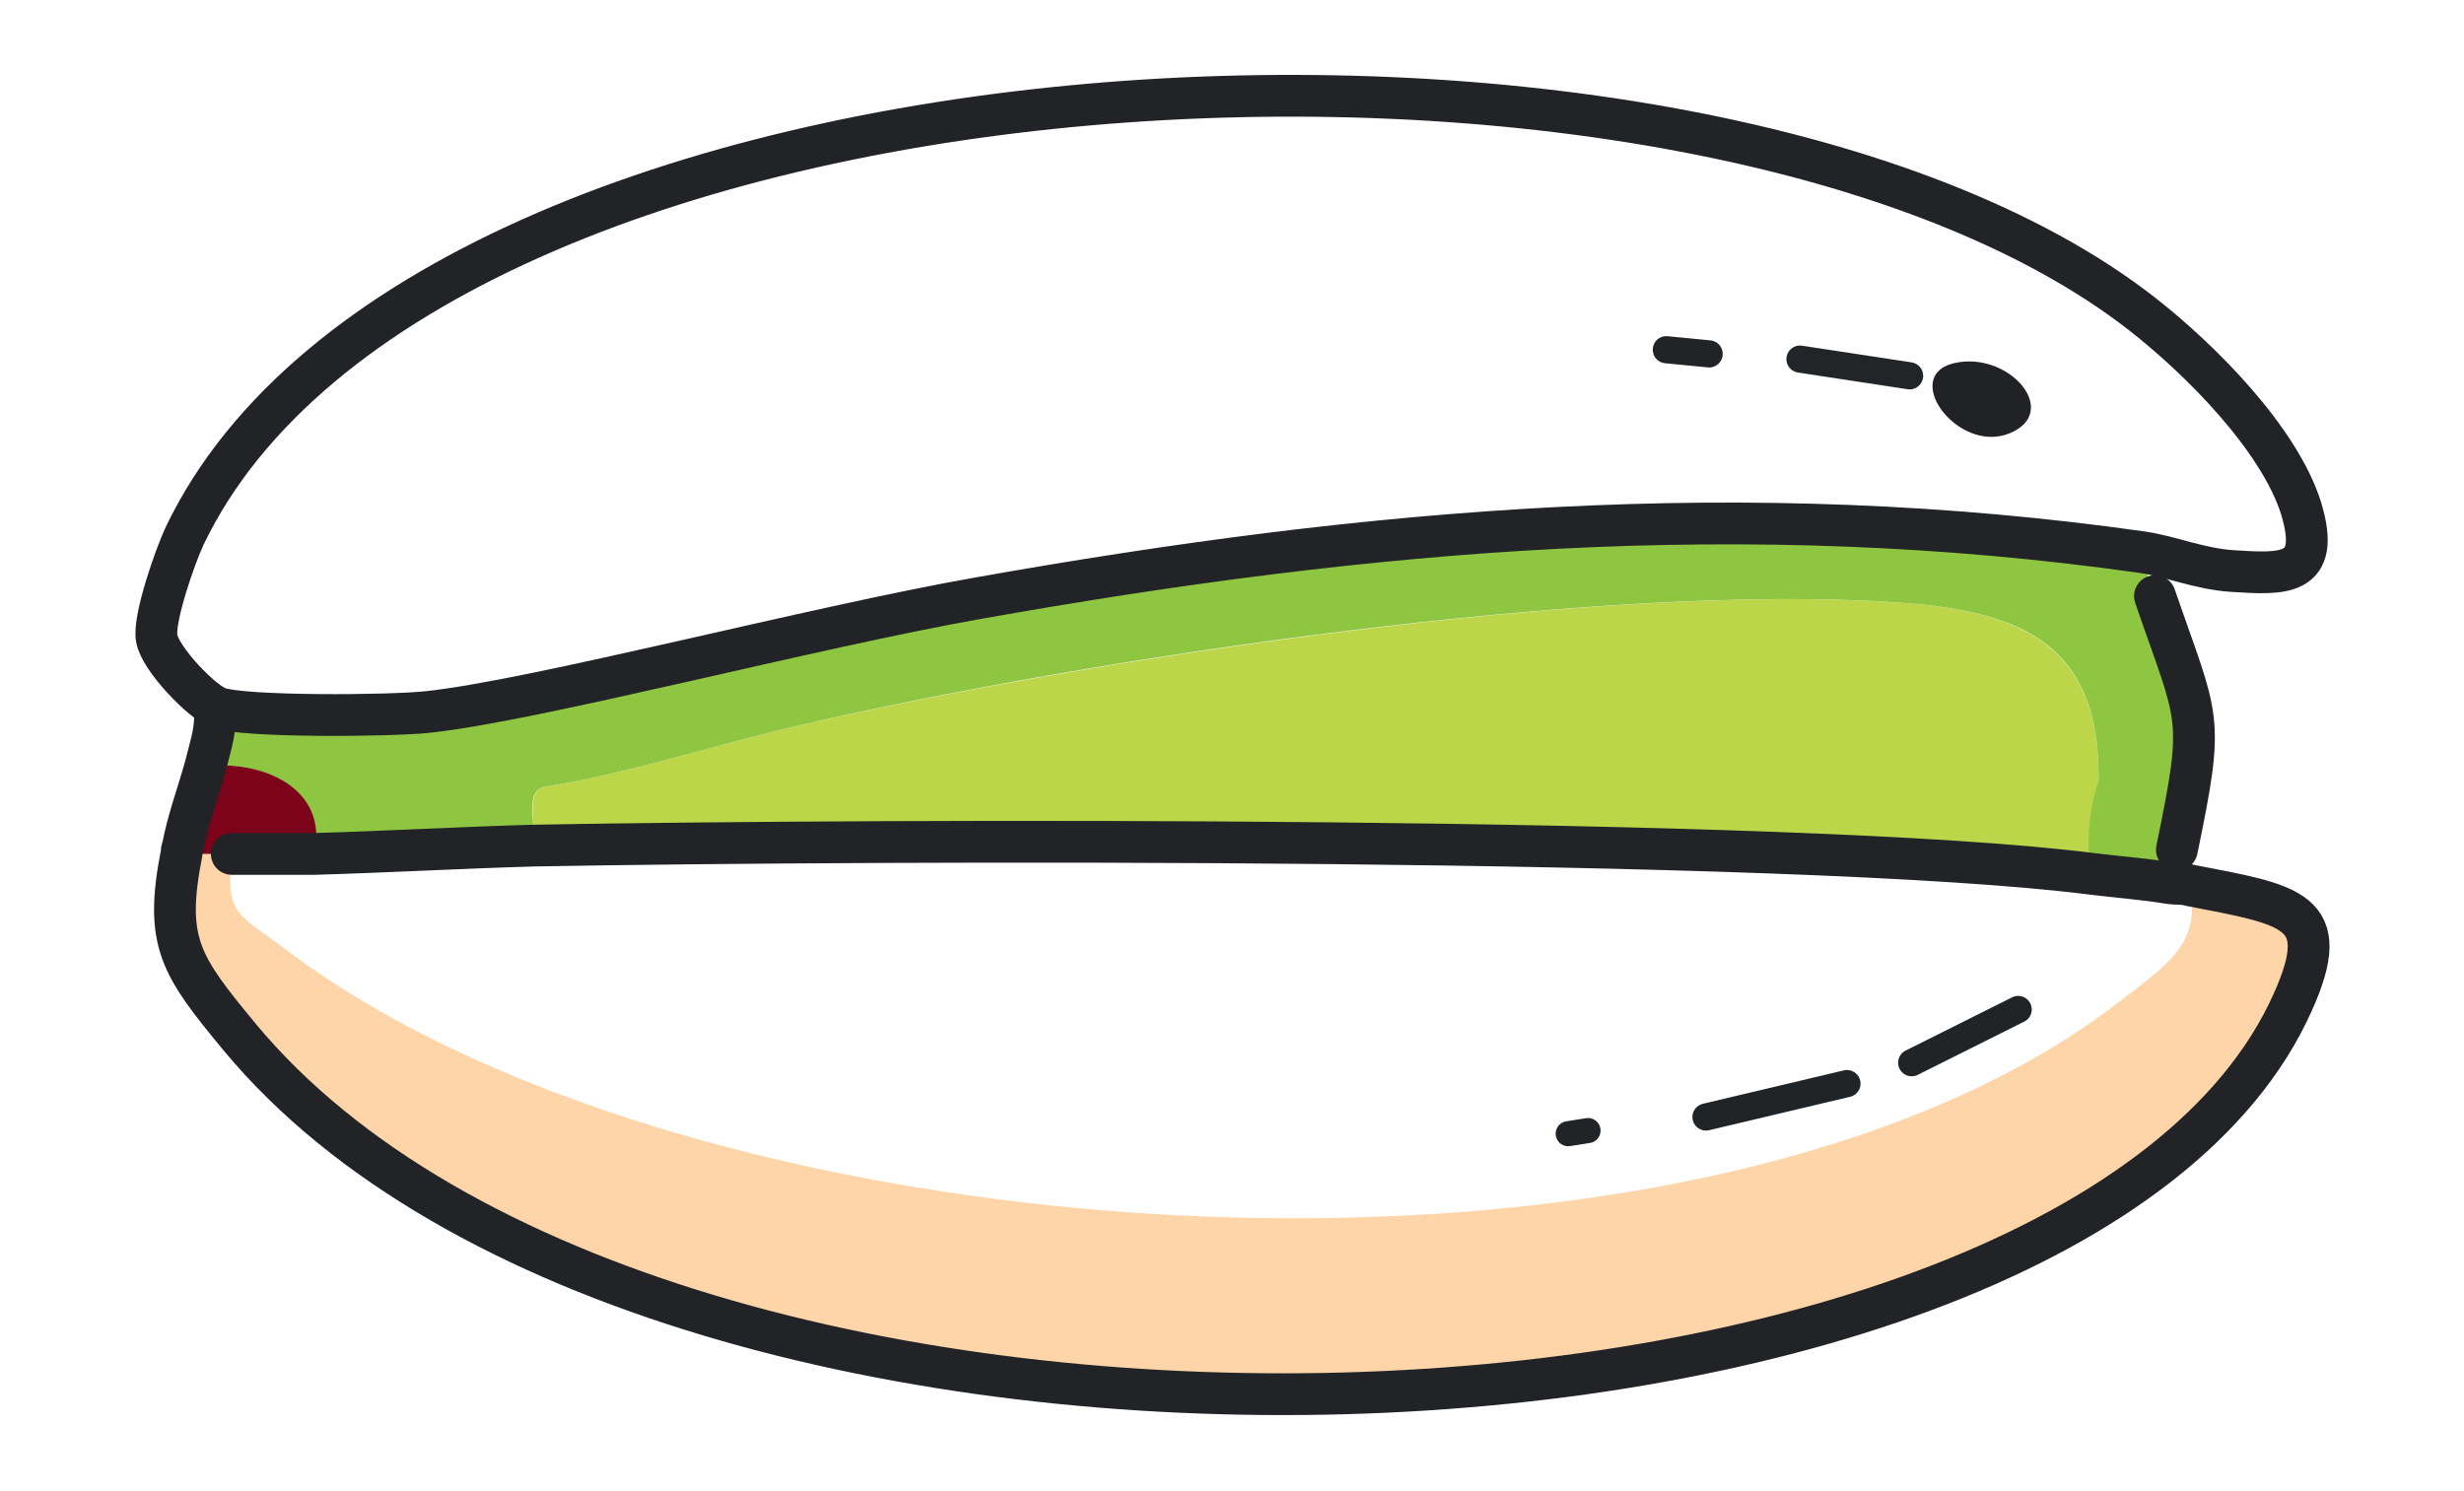 <?xml version="1.0" encoding="UTF-8"?>
<svg xmlns="http://www.w3.org/2000/svg" version="1.1" viewBox="0 0 236 142.8">
  <defs>
    <style>
      .cls-1 {
        stroke: #202427;
        stroke-width: 2.4px;
      }

      .cls-1, .cls-2, .cls-3, .cls-4, .cls-5, .cls-6 {
        fill: none;
      }

      .cls-1, .cls-2, .cls-4, .cls-5, .cls-6 {
        stroke-linecap: round;
        stroke-linejoin: round;
      }

      .cls-7 {
        stroke: #19171a;
        stroke-width: 2px;
      }

      .cls-7, .cls-8, .cls-9 {
        stroke-miterlimit: 10;
      }

      .cls-10 {
        fill: #7c0319;
      }

      .cls-11 {
        fill: #202226;
      }

      .cls-12, .cls-13, .cls-8 {
        fill-rule: evenodd;
      }

      .cls-12, .cls-8 {
        fill: #fff;
      }

      .cls-2 {
        stroke-width: 4px;
      }

      .cls-2, .cls-6 {
        stroke: #212327;
      }

      .cls-14 {
        fill: #8ec541;
      }

      .cls-15 {
        fill: #fed5a8;
      }

      .cls-16 {
        display: none;
      }

      .cls-4 {
        stroke: #212427;
      }

      .cls-4, .cls-5, .cls-6 {
        stroke-width: 2.6px;
      }

      .cls-17 {
        fill: #bdd649;
      }

      .cls-5 {
        stroke: #222528;
      }

      .cls-18 {
        fill: #fefefe;
      }

      .cls-8, .cls-9 {
        stroke: #292b30;
        stroke-width: 3px;
      }
    </style>
  </defs>
  <!-- Generator: Adobe Illustrator 28.6.0, SVG Export Plug-In . SVG Version: 1.2.0 Build 709)  -->
  <g>
    <g id="Ebene_1">
      <g class="cls-16">
        <path d="M168.1,142.8h-100.1c-5,0-9.1-4.1-9.1-9.1v-9.2l-3.6-1.9c0,0-.2,0-.2,0C20.6,100.7,0,63.4,0,22.7v-11.9C0,4.9,4.8,0,10.8,0h18.1c2.1-.2,3.9,1.4,4,3.5.2,2.1-1.4,3.9-3.5,4H10.8c-1.8,0-3.2,1.5-3.2,3.3v11.9c0,38.1,19.2,73,51.4,93.4l5.5,2.9c1.2.7,2,1.9,2,3.3v11.4c0,.9.7,1.6,1.6,1.6h100.1c.9,0,1.6-.7,1.6-1.6v-5.5c0-.9-.7-1.6-1.6-1.6h-89c-2.1-.2-3.6-2-3.5-4,0-1.9,1.6-3.3,3.5-3.5h88.9c5,0,9.1,4.1,9.1,9.1v5.5c-.1,5-4.1,9.1-9.1,9.1h0Z"/>
        <path d="M183.7,119.9c-2.1,0-3.8-1.7-3.7-3.8,0-1.2.6-2.3,1.6-3,29.4-20.7,46.9-54.4,46.9-90.4v-11.9c0-1.8-1.5-3.3-3.3-3.3H44.6c-2.1-.2-3.6-2-3.5-4,.1-1.9,1.6-3.3,3.5-3.5h180.6c5.9,0,10.8,4.8,10.8,10.8v11.9c0,38.4-18.7,74.4-50.1,96.5-.7.5-1.4.7-2.2.7Z"/>
        <path d="M188.1,86.6c-1.2,0-2.2-1-2.1-2.2,0-.7.3-1.3.9-1.7,16.8-11.8,26.8-31.1,26.8-51.7v-6.8c0-1-.9-1.9-1.9-1.9h-103.3c-1.2-.1-2.1-1.1-2-2.3,0-1.1.9-1.9,2-2h103.3c3.4,0,6.2,2.7,6.2,6.2v6.8c0,22-10.7,42.5-28.6,55.2-.4.3-.8.4-1.3.4Z"/>
      </g>
      <g id="Generatives_Objekt">
        <g>
          <g id="Background" class="cls-16">
            <rect class="cls-18" x=".8" y="3.9" width="233.7" height="133"/>
          </g>
          <g>
            <path class="cls-15" d="M22.2,81.8c-.6,6,.5,5.6,5.5,9.4,40.1,30,134.7,35.9,175.1,4.9,4.8-3.7,8.1-5.7,6.9-11.2,9.8,1.9,13.9,2.3,9.9,11.2-20.8,46.6-156,52.2-196.6,3.4-5.7-6.9-7.3-9.1-5.6-17.7,0-.2,0-.3.1-.5,0,.2,0,.3-.1.5,1.6,0,3.2,0,4.8,0Z"/>
            <path class="cls-17" d="M200.2,83.7c-28.5-3.6-116-3.3-149.1-2.7.2-2.5-.7-5,.9-5.6,8.3-1.3,16.6-4.1,24.9-6,28.2-6.4,76.4-13.6,104.7-11.7,11.8.8,19.6,3.9,19.4,17.1,0,.5-1.3,3.5-.8,8.9Z"/>
            <g>
              <path class="cls-14" d="M200.2,83.7c-.6-5.4.7-8.5.8-8.9.2-13.3-7.6-16.3-19.4-17.1-28.3-1.9-76.4,5.2-104.7,11.7-8.3,1.9-16.6,4.7-24.9,6-1.7.6-.7,3.2-.9,5.6-7,.1-14.1.6-21.1.8,1.5-6.4-5.1-9-10.4-8.4.4-1.6.9-3.1.9-4.7l.4-.8c2.4.9,16.5.8,20.1.4,10.3-1.1,36.8-8.1,52.7-10.9,37.7-6.7,73.4-9.8,111.5-4.4.2,1.5.8,2.8,1.3,4.2,4.2,12.2,4.8,11.2,2.1,24.3-.2,1.1-.4,2.2-.9,3.3-2.4-.4-5-.6-7.5-.9Z"/>
              <path class="cls-10" d="M30.1,81.8c-2.6,0-5.3,0-7.9,0-1.6,0-3.2,0-4.8,0,0-.2,0-.3.1-.5.5-2.7,1.5-5.3,2.2-7.9,5.3-.6,11.8,2,10.4,8.4Z"/>
            </g>
            <path class="cls-11" d="M187.6,34.7c5.1-.8,9.7,4.8,4.9,6.8-5.1,2.1-10.8-5.9-4.9-6.8Z"/>
          </g>
        </g>
        <g>
          <path class="cls-2" d="M206.4,57.1c4.2,12.2,4.8,11.2,2.1,24.3"/>
          <path class="cls-2" d="M213.8,54.7c4.8.3,8.6.6,6.6-6-2.1-6.7-9.7-14.3-15.2-18.6C162.6-3.2,41,2.8,17.7,51.3c-.9,1.9-3,7.9-2.7,9.8.3,2,4.4,6.2,5.9,6.7,2.4.9,16.5.8,20.1.4,10.3-1.1,36.8-8.1,52.7-10.9,37.7-6.7,73.4-9.8,111.5-4.4,2.7.4,5.5,1.6,8.6,1.8Z"/>
          <path class="cls-2" d="M22.2,81.8c2.6,0,5.3,0,7.9,0,7-.2,14-.6,21.1-.8,33.1-.6,120.6-.9,149.1,2.7,2.4.3,5.1.5,7.5.9.6.1,1.3,0,1.9.2,9.8,1.9,13.9,2.3,9.9,11.2-20.8,46.6-156,52.2-196.6,3.4-5.7-6.9-7.3-9.1-5.6-17.7,0-.2,0-.3.1-.5.5-2.7,1.5-5.3,2.2-7.9.4-1.6.9-3.1.9-4.7"/>
          <line class="cls-1" x1="152.1" y1="108.3" x2="150.2" y2="108.6"/>
          <line class="cls-6" x1="159.6" y1="33.5" x2="163.7" y2="33.9"/>
          <line class="cls-4" x1="176.9" y1="103.8" x2="163.4" y2="107"/>
          <line class="cls-5" x1="182.9" y1="36" x2="172.4" y2="34.4"/>
          <line class="cls-4" x1="183.1" y1="101.8" x2="193.3" y2="96.7"/>
        </g>
      </g>
      <g class="cls-16">
        <path class="cls-3" d="M222.3,97c3.1-3.1,4.8-7.1,5-11.4.1-2.4-.3-4.7-1.3-6.9-.2-.5-.4-1-.6-1.5-1.4-3.1-4.1-7.7-9.1-11.5-1.7-1.3-2.1-3.8-.7-5.6,1.3-1.7,3.8-2.1,5.6-.7,1.9,1.4,3.5,3,4.9,4.5.1-.3.3-.6.4-.9.8-2,1.6-3.9,1.6-5.6-.3-8.7-8.1-16.3-17.2-16.5-5.3,0-10.2,2.2-13.5,6.3-4.4,5.6-10.9,8.7-17.8,8.7H56.9c-7.4,0-14.3-3.5-18.5-9.4-3.2-4.5-8.4-7.1-13.9-7-4.3,0-8.4,1.8-11.5,4.9s-4.9,7.1-5,11.4c-.1,2.4.3,4.7,1.3,6.9.3.7.5,1.4.7,2.1h0s.6,2,1.8,4.3c1,2,2.8,4.6,5.3,5.9,1.9,1.1,2.6,3.5,1.6,5.4-.7,1.3-2.1,2.1-3.5,2.1s-1.3-.2-1.9-.5c-1.7-1-3.2-2.2-4.4-3.5-.6,1.8-.9,3.8-.8,5.7.1,4,1.9,8.1,5,11.1,3,3.1,7.1,4.9,11,5.1,5.2.2,10.1-1.9,13.5-5.8,4.3-5,10.6-8,17.3-8h124.9c6.9,0,13.4,3.2,17.8,8.7,3.3,4.2,8.2,6.5,13.5,6.3,4.1.2,8.1-1.5,11.2-4.6h0ZM68.9,69.9h-11.1c-2.2,0-4-1.8-4-4s1.8-4,4-4h11.1c2.2,0,4,1.8,4,4s-1.8,4-4,4ZM128.7,69.9h-40.2c-2.2,0-4-1.8-4-4s1.8-4,4-4h40.2c2.2,0,4,1.8,4,4s-1.8,4-4,4Z"/>
        <path d="M232.9,74.4c-.7-2.4-.5-5,.4-7.3.1-.3.3-.7.4-1,1.1-2.6,2.4-5.5,2.2-9-.2-6.3-2.9-12.3-7.8-16.9-4.8-4.5-10.8-7.1-17.2-7.2-7.8-.2-15,3.3-19.9,9.4-2.9,3.6-7.1,5.7-11.6,5.7H56.9c-4.8,0-9.4-2.3-12.1-6.1-4.7-6.6-12.4-10.5-20.5-10.3-6.4,0-12.4,2.5-16.9,7S.2,49.2,0,55.5c-.1,3.5.5,7,1.9,10.2,1.2,2.8,1.2,5.8,0,8.6C.7,77.6,0,81,0,84.5c.2,6.1,2.7,11.9,7.2,16.5,4.5,4.5,10.3,7.2,16.4,7.5,7.6.3,14.9-2.8,19.8-8.6,2.8-3.3,6.9-5.2,11.2-5.2h124.9c4.5,0,8.7,2.1,11.6,5.7,4.7,6,11.8,9.4,19.3,9.4h.5c6.3-.1,12.3-2.7,16.8-7.2s7.1-10.4,7.3-16.8c.1-2.4-.2-4.7-.8-6.9,0-.5-.4-2.2-1.4-4.5h0ZM197.4,95.5c-4.4-5.6-10.9-8.8-17.8-8.8H54.7c-6.6,0-12.9,2.9-17.3,8-3.4,3.9-8.3,6.1-13.5,5.8-4-.2-8-2-11-5.1s-4.9-7.1-5-11.1c-.1-2,.2-3.9.8-5.7,1.3,1.3,2.7,2.6,4.4,3.5.6.3,1.3.5,1.9.5,1.4,0,2.7-.7,3.5-2.1,1.1-1.9.4-4.3-1.6-5.4-2.5-1.4-4.3-4-5.3-5.9-1.2-2.3-1.8-4.3-1.8-4.3h0c-.2-.7-.4-1.4-.7-2.1-.9-2.2-1.3-4.5-1.3-6.9.1-4.3,1.9-8.4,5-11.4s7.2-4.8,11.5-4.9c5.5,0,10.7,2.5,13.9,7,4.2,5.9,11.1,9.4,18.5,9.4h122.7c6.9,0,13.4-3.2,17.8-8.7,3.3-4.1,8.2-6.4,13.5-6.3,9.1.2,16.9,7.7,17.2,16.5.1,1.8-.7,3.6-1.6,5.6-.1.3-.3.6-.4.9-1.4-1.5-3-3.1-4.9-4.5-1.7-1.3-4.2-1-5.6.7-1.3,1.7-1,4.2.7,5.6,5,3.8,7.7,8.4,9.1,11.5.2.5.3,1,.6,1.5.9,2.2,1.3,4.5,1.3,6.9-.1,4.3-1.9,8.3-5,11.4-3.1,3.1-7.1,4.8-11.4,4.9-5.1,0-10-2.3-13.3-6.5Z"/>
        <path d="M68.9,62h-11.1c-2.2,0-4,1.8-4,4s1.8,4,4,4h11.1c2.2,0,4-1.8,4-4s-1.8-4-4-4ZM128.7,62h-40.2c-2.2,0-4,1.8-4,4s1.8,4,4,4h40.2c2.2,0,4-1.8,4-4s-1.8-4-4-4Z"/>
      </g>
      <g class="cls-16">
        <path class="cls-9" d="M80.1,65.7c12.9-1.1,21.5,2,26,9.3,2.9,5.1,6.6,9.4,11,12.8,2.5,3.1,6.9,4.2,13.1,3.6,4.7-1.5,8.2-4.1,10.5-8.1,2.8-5.5,6.5-10.2,11-14,2.9-2.1,6.8-3.1,11.9-3,6.2,1.4,10.8,4.3,14,8.7,2.6,3.2,3.7,7.8,3.6,13.7-2.9,15.6-9.4,27.7-19.4,36.1-10.9,11.4-27.4,17.1-49.6,17.3-19.9-2.6-34.9-10.1-45.1-22.4-7.7-6.4-11.3-17-10.7-31.7,1.5-6.9,4.6-12.2,9.3-15.8,3.7-3.3,8.5-5.4,14.3-6.6Z"/>
        <path class="cls-12" d="M81.3,69.3c10.6-.7,17.9,2,21.8,8.1,3,5,6.7,9.3,11,12.8,3.5,3.9,9.2,5.5,17.3,4.8,4.3-1,7.6-3.1,9.9-6.3,3.4-6.3,7.7-11.8,12.8-16.4,2.3-1.9,5.9-2.4,10.7-1.8,4.2,1.4,7.5,3.6,9.9,6.9,2.5,3.1,3.3,7.8,2.4,14.3-3.3,13-9.3,23.3-18.2,30.8-10.1,10-24.8,15.4-44.2,16.1-19.9-2-34.7-9.1-44.5-21.2-7-5.8-10.4-15.1-10.2-28.1,1.3-6.5,4.2-11.4,8.7-14.6,3.3-2.7,7.5-4.5,12.5-5.4ZM173.7,72.9l2.4,3-2.4-3Z"/>
        <path class="cls-13" d="M160.7,83.1l2.1.9.6,1.2c-1.6,6-4.6,11.7-9.3,15.8h0l-1.8.6-1.5-.9c0-3.6,2.2-4.2,4.1-6.7,2.6-3.3,4.5-6.9,5.8-11h0ZM78.9,83.7l2.7.3c.5,1.9,1.1,3.8,1.9,5.6,6.9,16,25.2,21.6,41.4,21.6h0l11.9-3c1.2.2,1.7,1.1,1.5,2.7-5.3,3.7-12.9,5-23,3.9-13.1-2.1-23.1-7.1-30.2-15.2-3.9-3.5-6.3-8.5-7.2-14.9l.9-.9Z"/>
      </g>
      <g class="cls-16">
        <path d="M185.2,55.1c-8.7,2.3-15,1.3-18.9-3.2-2.6-3.1-5.6-5.6-9.1-7.4-2.1-1.8-5.2-2.1-9.4-.8-3.1,1.6-5.1,3.8-6.2,6.8-1.3,4.1-3.2,7.8-5.8,11-1.7,1.8-4.3,3-7.8,3.5-4.4-.2-7.9-1.6-10.7-4.2-2.1-1.9-3.5-4.9-4.1-9,0-11,3-20.1,8.9-27.1,6.1-9.1,16.7-15.1,31.8-17.9,13.9-.6,25.1,2.7,33.6,9.8,6.1,3.5,9.8,10.3,11.2,20.4-.2,4.9-1.6,8.9-4.4,12-2.1,2.7-5.1,4.8-9,6.2Z"/>
        <path class="cls-8" d="M183.9,52.8c-7.2,1.8-12.5.8-15.9-2.9-2.6-3-5.7-5.5-9.1-7.4-2.9-2.2-7-2.6-12.4-1.2-2.8,1.2-4.8,3.1-6,5.5-1.6,4.8-3.8,9-6.8,12.8-1.4,1.6-3.7,2.4-7.1,2.5-3.1-.4-5.6-1.6-7.6-3.5-2.1-1.8-3.2-5-3.4-9.5.6-9.3,3.5-17.1,8.7-23.3,5.7-8.1,15.1-13.6,28.3-16.4,13.9-1.1,24.9,2,33,9.1,5.5,3.1,8.9,9.1,10.4,18,0,4.6-1.5,8.3-4.1,11.1-1.9,2.2-4.6,4-7.9,5.2ZM120.2,61.6l-2-1.8,2,1.8Z"/>
        <path class="cls-13" d="M127.9,53.1l-1.5-.4-.6-.7c.4-4.3,1.7-8.5,4.4-12h0l1.2-.6,1.1.4c.4,2.4-1,3.2-2,5.1-1.3,2.6-2.2,5.3-2.6,8.2h0ZM183.8,42.7h-1.9c-.6-1.1-1.2-2.3-2-3.5-6.7-10.1-19.9-11.7-31-9.7h0l-7.8,3.5c-.8,0-1.3-.5-1.4-1.7,3.1-3.2,8.2-5,15.3-5.5,9.2-.2,16.7,2.1,22.5,6.7,3.1,1.9,5.3,5,6.7,9.3l-.5.7Z"/>
      </g>
      <g class="cls-16">
        <path class="cls-7" d="M56,36.9c0,14.8-9,22.7-20,22.7s-19.4-8.8-19.4-21.9,8.5-22.7,20-22.7,19.4,9,19.4,21.8ZM22.5,37.6c0,9.2,5,17.5,13.8,17.5s13.8-8.1,13.8-17.9-4.5-17.5-13.8-17.5-13.8,8.5-13.8,18Z"/>
        <path class="cls-7" d="M99.5,40c-.3-6-.7-13.2-.6-18.6h-.2c-1.5,5.1-3.3,10.4-5.4,16.4l-7.6,20.9h-4.2l-7-20.5c-2-6.1-3.8-11.6-5-16.8h-.1c-.1,5.4-.4,12.6-.8,19.1l-1.2,18.5h-5.3l3-43.1h7.1l7.4,20.9c1.8,5.3,3.3,10,4.4,14.5h.2c1.1-4.4,2.6-9.1,4.5-14.5l7.7-20.9h7.1l2.7,43.1h-5.4l-1.1-18.9Z"/>
        <path class="cls-7" d="M137,38.7h-16.8v15.6h18.7v4.7h-24.3V15.8h23.3v4.7h-17.7v13.6h16.8v4.6Z"/>
        <path class="cls-7" d="M179,57c-2.5.9-7.4,2.4-13.2,2.4s-11.9-1.7-16.1-5.7c-3.7-3.6-6-9.3-6-16.1,0-12.9,8.9-22.3,23.4-22.3s8.9,1.1,10.8,2l-1.3,4.5c-2.3-1-5.2-1.9-9.5-1.9-10.5,0-17.3,6.5-17.3,17.3s6.6,17.4,16.6,17.4,6.1-.5,7.4-1.2v-12.9h-8.8v-4.5h14.2v20.7Z"/>
        <path class="cls-7" d="M194.4,45.3l-4.5,13.6h-5.8l14.7-43.1h6.7l14.7,43.1h-6l-4.6-13.6h-15.3ZM208.6,41l-4.2-12.4c-1-2.8-1.6-5.4-2.2-7.9h-.1c-.6,2.6-1.3,5.2-2.2,7.8l-4.2,12.5h13Z"/>
        <path class="cls-7" d="M105.8,118.4c1.6,1,5.3,2.6,9.2,2.6,7.2,0,9.5-4.6,9.4-8.1,0-5.8-5.3-8.3-10.8-8.3h-3.1v-4.2h3.1c4.1,0,9.3-2.1,9.3-7s-2.1-6.3-7.3-6.3-6.5,1.5-8.3,2.8l-1.5-4.1c2.2-1.6,6.4-3.2,10.9-3.2,8.2,0,11.9,4.9,11.9,9.9s-2.6,7.9-7.7,9.8h0c5.1,1.2,9.3,5,9.3,10.8s-5.2,12.5-15.2,12.5-8.8-1.5-10.8-2.8l1.5-4.4Z"/>
      </g>
    </g>
  </g>
</svg>